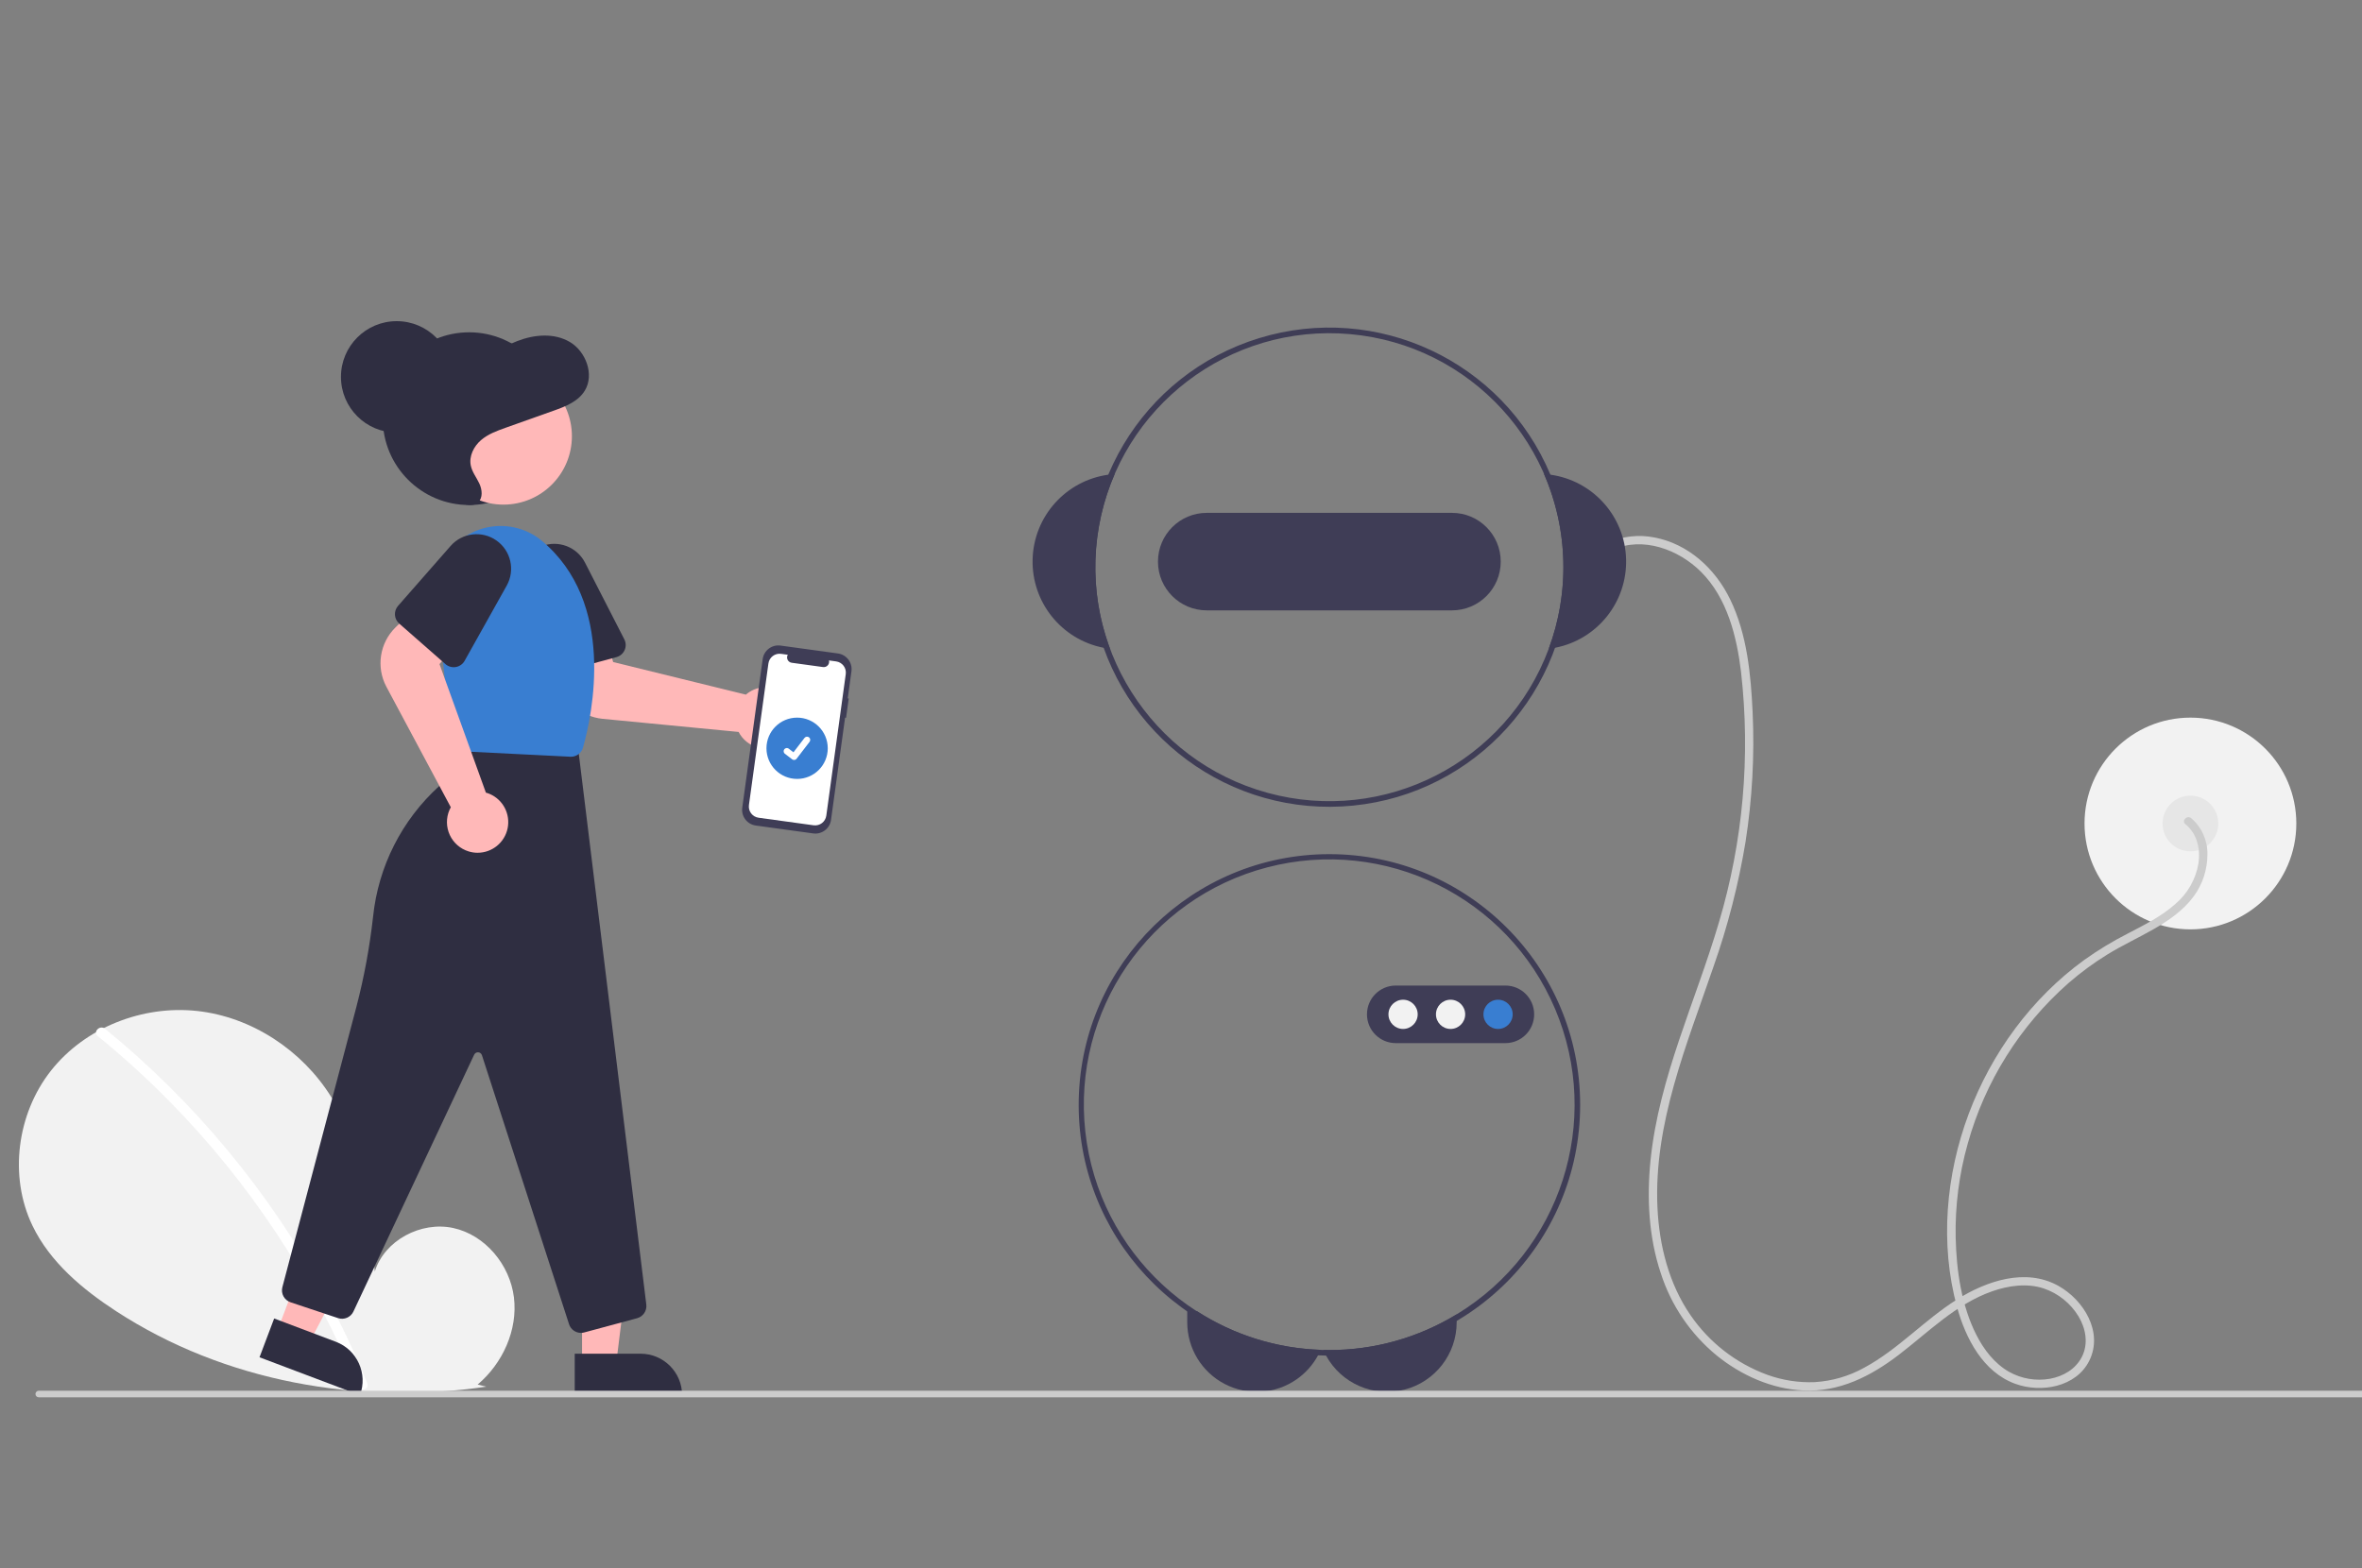 <?xml version="1.0" encoding="UTF-8"?>
<svg width="250px" height="166px" viewBox="0 0 250 166" version="1.1" xmlns="http://www.w3.org/2000/svg" xmlns:xlink="http://www.w3.org/1999/xlink">
    <rect x="0" y="0" width="250" height="166" fill="#808080" stroke="none"/>
    <title>Module IA</title>
    <g id="Module-IA" stroke="none" stroke-width="1" fill="none" fill-rule="evenodd">
        <g id="undraw_artificial_intelligence_re_enpp" transform="translate(2, 34)" fill-rule="nonzero">
            <circle id="Oval" fill="#F2F2F2" cx="229.84" cy="53.181" r="11.208"></circle>
            <circle id="Oval" fill="#E6E6E6" cx="229.84" cy="53.181" r="2.949"></circle>
            <path d="M229.301,53.244 C230.543,54.258 230.922,55.855 230.691,57.398 C230.407,59.09 229.529,60.625 228.215,61.728 C226.737,63.041 224.935,63.928 223.196,64.837 C221.599,65.652 220.063,66.584 218.603,67.626 C213.01,71.69 208.785,77.478 206.367,83.936 C203.953,90.383 203.306,97.701 205.14,104.384 C206.048,107.69 207.884,111.257 211.304,112.501 C214.03,113.492 217.752,112.854 219.141,110.044 C220.632,107.025 218.551,103.632 215.871,102.134 C212.398,100.192 208.248,101.611 205.123,103.577 C201.683,105.742 198.918,108.848 195.327,110.788 C193.71,111.689 191.911,112.214 190.064,112.323 C188.367,112.39 186.674,112.128 185.077,111.553 C181.763,110.345 178.91,108.131 176.918,105.22 C174.637,101.904 173.616,97.839 173.43,93.857 C173.013,84.948 176.532,76.613 179.356,68.351 C180.874,64.049 182.01,59.621 182.753,55.12 C183.46,50.596 183.712,46.012 183.504,41.438 C183.317,37.393 182.918,33.164 181.133,29.47 C179.563,26.221 176.695,23.563 173.067,22.893 C171.433,22.572 169.738,22.766 168.219,23.45 C167.701,23.686 168.151,24.448 168.665,24.214 C171.875,22.749 175.669,24.174 178.04,26.538 C180.808,29.299 181.825,33.376 182.276,37.138 C183.291,46.054 182.491,55.082 179.926,63.681 C177.464,72.043 173.592,80.057 172.698,88.818 C172.291,92.816 172.5,96.949 173.778,100.782 C174.874,104.197 176.93,107.224 179.7,109.502 C182.308,111.611 185.516,113.047 188.894,113.207 C192.685,113.387 196.01,111.697 198.951,109.448 C202.101,107.04 205,104.069 208.816,102.719 C210.556,102.103 212.537,101.816 214.324,102.408 C215.856,102.932 217.156,103.977 217.996,105.361 C218.772,106.651 219.058,108.264 218.35,109.65 C217.685,110.953 216.386,111.707 214.979,111.965 C213.49,112.228 211.955,111.967 210.636,111.227 C209.096,110.347 207.968,108.87 207.178,107.31 C205.603,104.198 205.074,100.494 204.994,97.041 C204.923,93.667 205.355,90.302 206.276,87.056 C208.108,80.489 211.805,74.595 216.92,70.088 C218.209,68.965 219.587,67.95 221.042,67.053 C222.629,66.075 224.322,65.294 225.94,64.371 C227.532,63.463 229.101,62.378 230.197,60.884 C231.131,59.603 231.636,58.059 231.638,56.474 C231.672,54.998 231.044,53.584 229.926,52.619 C229.489,52.262 228.859,52.884 229.301,53.244 L229.301,53.244 Z" id="Path" fill="#CCCCCC"></path>
            <path d="M124.669,104.796 C128.588,107.33 133.121,108.751 137.785,108.908 C137.702,109.105 137.608,109.298 137.505,109.486 C136.962,110.488 136.195,111.351 135.263,112.008 C133.015,113.59 130.072,113.788 127.632,112.522 C125.191,111.255 123.66,108.734 123.66,105.985 L123.66,104.796 L124.669,104.796 Z" id="Path" fill="#3F3D56"></path>
            <path d="M152.178,105.144 L152.178,105.985 C152.179,109.352 149.897,112.29 146.634,113.122 C143.372,113.953 139.962,112.466 138.351,109.51 C138.243,109.317 138.146,109.119 138.059,108.917 C138.274,108.923 138.487,108.926 138.702,108.926 C143.457,108.931 148.12,107.623 152.178,105.144 L152.178,105.144 Z" id="Path" fill="#3F3D56"></path>
            <path d="M162.1,16.254 C161.879,16.222 161.654,16.201 161.43,16.186 C163.978,22.057 164.154,28.685 161.923,34.682 C162.147,34.656 162.368,34.62 162.59,34.579 C167.05,33.715 170.232,29.751 170.11,25.209 C169.989,20.667 166.6,16.879 162.1,16.254 L162.1,16.254 Z" id="Path" fill="#3F3D56"></path>
            <path d="M115.974,16.186 C115.75,16.201 115.525,16.222 115.304,16.254 C110.804,16.879 107.415,20.667 107.294,25.209 C107.172,29.751 110.354,33.715 114.814,34.579 C115.036,34.62 115.257,34.656 115.481,34.682 C113.25,28.685 113.427,22.057 115.974,16.186 L115.974,16.186 Z" id="Path" fill="#3F3D56"></path>
            <path d="M162.1,16.254 C157.066,4.229 143.736,-2.022 131.272,1.797 C118.807,5.617 111.268,18.263 113.836,31.044 C116.403,43.825 128.242,52.579 141.214,51.288 C154.187,49.997 164.068,39.083 164.067,26.046 C164.066,22.684 163.397,19.356 162.1,16.254 L162.1,16.254 Z M161.923,34.682 C157.451,46.704 144.541,53.323 132.17,49.937 C119.798,46.552 112.058,34.282 114.33,21.658 C116.602,9.035 128.135,0.234 140.91,1.375 C153.686,2.515 163.477,13.22 163.477,26.046 C163.476,28.995 162.95,31.919 161.923,34.682 L161.923,34.682 Z" id="Shape" fill="#3F3D56"></path>
            <path d="M151.68,20.295 L125.725,20.295 C122.874,20.295 120.563,22.606 120.563,25.457 C120.563,28.307 122.874,30.618 125.725,30.618 L151.68,30.618 C154.53,30.618 156.841,28.307 156.841,25.457 C156.841,22.606 154.53,20.295 151.68,20.295 L151.68,20.295 Z" id="Path" fill="#3F3D56"></path>
            <path d="M138.702,56.426 C124.28,56.432 112.502,67.953 112.177,82.371 C111.852,96.789 123.098,108.829 137.505,109.486 C137.785,109.501 138.068,109.51 138.351,109.51 C138.469,109.515 138.584,109.515 138.702,109.515 C153.362,109.515 165.247,97.631 165.247,82.971 C165.247,68.31 153.362,56.426 138.702,56.426 L138.702,56.426 Z M152.178,105.144 C148.12,107.623 143.457,108.931 138.702,108.926 C138.487,108.926 138.274,108.923 138.059,108.917 C137.968,108.917 137.876,108.914 137.785,108.908 C124.902,108.46 114.297,98.63 112.875,85.817 C111.454,73.005 119.646,61.089 132.117,57.828 C144.589,54.567 157.565,60.948 162.597,72.816 C167.629,84.685 163.193,98.448 152.178,105.144 L152.178,105.144 Z" id="Shape" fill="#3F3D56"></path>
            <path d="M157.333,76.433 L145.731,76.433 C144.048,76.433 142.684,75.068 142.684,73.385 C142.684,71.702 144.048,70.337 145.731,70.337 L157.333,70.337 C159.016,70.337 160.38,71.702 160.38,73.385 C160.38,75.068 159.016,76.433 157.333,76.433 Z" id="Path" fill="#3F3D56"></path>
            <circle id="Oval" fill="#F2F2F2" cx="146.505" cy="73.385" r="1.547"></circle>
            <circle id="Oval" fill="#F2F2F2" cx="151.532" cy="73.385" r="1.547"></circle>
            <circle id="Oval" fill="#397ED1" cx="156.559" cy="73.385" r="1.547"></circle>
            <path d="M48.555,112.579 C51.207,110.338 52.819,106.798 52.396,103.351 C51.974,99.904 49.357,96.736 45.962,96.004 C42.568,95.272 38.699,97.298 37.668,100.614 C37.1,94.221 36.446,87.561 33.048,82.117 C29.97,77.187 24.64,73.66 18.863,73.029 C13.086,72.398 7.004,74.781 3.401,79.341 C-0.202,83.9 -1.084,90.529 1.439,95.764 C3.298,99.62 6.723,102.49 10.311,104.825 C21.758,112.274 35.959,114.791 49.471,112.802 L48.555,112.579 Z" id="Path" fill="#F2F2F2"></path>
            <path d="M9.113,74.913 C13.88,78.796 18.253,83.138 22.169,87.877 C26.085,92.612 29.533,97.715 32.465,103.115 C34.103,106.144 35.575,109.261 36.874,112.45 C37.138,113.099 36.085,113.382 35.823,112.74 C33.523,107.117 30.677,101.732 27.326,96.664 C23.992,91.614 20.176,86.899 15.931,82.587 C13.53,80.148 10.997,77.844 8.343,75.684 C7.799,75.241 8.574,74.474 9.113,74.913 L9.113,74.913 Z" id="Path" fill="#FFFFFF"></path>
            <circle id="Oval" fill="#2F2E41" cx="47.656" cy="10.323" r="9.143"></circle>
            <path d="M81.756,43.802 C81.581,44.066 81.368,44.302 81.123,44.502 C80.409,45.09 79.479,45.346 78.565,45.206 C77.651,45.065 76.84,44.541 76.337,43.766 C76.279,43.676 76.226,43.584 76.178,43.489 L61.77,42.099 C59.435,41.865 57.531,40.126 57.085,37.822 L56.267,33.511 L61.89,32.636 L62.899,36.09 L76.946,39.54 C77.055,39.445 77.17,39.357 77.291,39.278 C78.583,38.439 80.286,38.624 81.368,39.721 C82.45,40.817 82.612,42.522 81.756,43.802 L81.756,43.802 Z" id="Path" fill="#FFB8B8"></path>
            <path d="M63.244,35.568 L56.963,37.265 C56.255,37.455 55.527,37.037 55.336,36.33 L53.136,28.186 C52.647,26.379 53.602,24.496 55.348,23.821 C57.094,23.147 59.067,23.899 59.92,25.565 L64.079,33.682 C64.262,34.038 64.274,34.458 64.112,34.824 C63.95,35.191 63.631,35.464 63.244,35.568 L63.244,35.568 Z" id="Path" fill="#2F2E41"></path>
            <polygon id="Path" fill="#FFB8B8" points="59.606 110.348 63.221 110.348 64.942 96.401 59.605 96.401"></polygon>
            <path d="M58.831,109.315 L70.195,109.315 L70.195,113.706 L63.222,113.706 C60.797,113.706 58.831,111.74 58.831,109.315 L58.831,109.315 L58.831,109.315 Z" id="Path" fill="#2F2E41" transform="translate(64.513, 111.51) rotate(179.997) translate(-64.513, -111.51) "></path>
            <polygon id="Path" fill="#FFB8B8" points="27.377 106.824 30.76 108.101 37.297 95.661 32.304 93.776"></polygon>
            <path d="M25.876,107.45 L37.24,107.45 L37.24,111.84 L30.266,111.84 C27.841,111.84 25.876,109.874 25.876,107.45 L25.876,107.45 L25.876,107.45 Z" id="Path" fill="#2F2E41" transform="translate(31.558, 109.645) rotate(-159.315) translate(-31.558, -109.645) "></path>
            <path d="M59.491,107.109 C58.916,107.109 58.407,106.737 58.23,106.19 L49.008,77.709 C48.952,77.536 48.796,77.415 48.615,77.404 C48.434,77.392 48.264,77.493 48.187,77.657 L35.405,104.851 C35.119,105.459 34.423,105.758 33.785,105.546 L28.751,103.868 C28.087,103.645 27.71,102.947 27.887,102.27 L35.716,72.614 C36.536,69.473 37.127,66.276 37.487,63.05 C38.036,57.737 40.527,52.814 44.482,49.224 C46.209,47.642 47.332,45.508 47.657,43.188 L47.679,43.04 L59.144,44.85 L66.407,104.113 C66.484,104.768 66.071,105.382 65.434,105.556 L59.838,107.062 C59.725,107.093 59.609,107.109 59.491,107.109 L59.491,107.109 Z" id="Path" fill="#2F2E41"></path>
            <circle id="Oval" fill="#FFB8B8" cx="51.288" cy="12.179" r="7.244"></circle>
            <path d="M58.432,46.114 C58.409,46.114 58.386,46.113 58.363,46.112 L46.997,45.544 C46.342,45.514 45.807,45.007 45.743,44.354 L44.191,29.215 C43.96,26.964 44.858,24.745 46.59,23.288 C48.321,21.831 50.661,21.326 52.84,21.939 L52.84,21.939 C53.729,22.182 54.557,22.608 55.272,23.19 C63.267,29.756 60.689,41.653 59.708,45.142 C59.55,45.717 59.028,46.115 58.432,46.114 L58.432,46.114 Z" id="Path" fill="#397ED1"></path>
            <path d="M48.544,56.28 C48.227,56.28 47.913,56.232 47.61,56.14 C46.725,55.871 45.996,55.238 45.607,54.4 C45.218,53.561 45.205,52.596 45.572,51.747 C45.615,51.649 45.662,51.554 45.715,51.462 L38.891,38.696 C37.793,36.622 38.185,34.073 39.856,32.426 L42.992,29.357 L46.835,33.554 L44.519,36.307 L49.428,49.914 C49.567,49.951 49.704,49.999 49.838,50.056 C51.251,50.667 52.04,52.187 51.727,53.695 C51.413,55.203 50.084,56.282 48.544,56.28 L48.544,56.28 Z" id="Path" fill="#FFB8B8"></path>
            <path d="M45.145,36.306 L40.253,32.016 C39.702,31.532 39.647,30.695 40.13,30.143 L45.691,23.8 C46.925,22.393 49.022,22.145 50.551,23.225 C52.08,24.304 52.546,26.364 51.632,27.997 L47.178,35.956 C46.982,36.306 46.639,36.548 46.245,36.616 C45.85,36.684 45.446,36.57 45.145,36.306 L45.145,36.306 Z" id="Path" fill="#2F2E41"></path>
            <path d="M46.627,19.215 C47.288,19.45 48.098,19.656 48.618,19.17 C49.126,18.696 49.033,17.828 48.734,17.189 C48.435,16.549 47.971,15.981 47.829,15.285 C47.625,14.287 48.152,13.251 48.904,12.601 C49.657,11.951 50.604,11.61 51.528,11.281 L56.599,9.478 C57.855,9.032 59.207,8.508 59.91,7.334 C60.926,5.635 59.997,3.206 58.33,2.215 C56.662,1.223 54.557,1.408 52.758,2.105 C51.763,2.49 50.817,3.022 49.788,3.293 C47.757,3.829 45.449,3.348 43.664,4.493 C42.111,5.49 41.391,7.523 41.443,9.426 C41.495,11.329 42.196,13.141 42.935,14.881 C43.375,15.916 43.844,16.963 44.589,17.786 C45.333,18.61 46.409,19.186 47.484,19.034 L46.627,19.215 Z" id="Path" fill="#2F2E41"></path>
            <circle id="Oval" fill="#2F2E41" cx="39.987" cy="5.899" r="5.899"></circle>
            <path d="M87.831,39.95 L87.726,39.936 L88.12,37.068 C88.246,36.152 87.605,35.306 86.689,35.18 L80.613,34.345 C79.696,34.219 78.851,34.86 78.725,35.777 L76.562,51.509 C76.436,52.426 77.077,53.271 77.994,53.397 L84.07,54.232 C84.986,54.358 85.832,53.717 85.958,52.801 L87.445,41.977 L87.55,41.991 L87.831,39.95 Z" id="a5b0fbf6-85a2-48e8-ad40-c81376cd9893-50" fill="#3F3D56"></path>
            <path d="M86.498,36.022 L85.741,35.918 C85.788,36.1 85.741,36.295 85.615,36.436 C85.489,36.577 85.302,36.646 85.115,36.62 L81.795,36.164 C81.608,36.138 81.446,36.021 81.363,35.851 C81.28,35.681 81.287,35.482 81.381,35.318 L80.674,35.221 C80.361,35.178 80.043,35.261 79.791,35.452 C79.539,35.644 79.373,35.927 79.33,36.241 L77.27,51.225 C77.18,51.878 77.637,52.48 78.29,52.57 L84.113,53.371 C84.766,53.46 85.368,53.004 85.458,52.351 L85.458,52.351 L87.517,37.366 C87.607,36.713 87.151,36.111 86.498,36.022 L86.498,36.022 Z" id="a5d1dbd7-b3f0-4599-af89-34309e57a462-51" fill="#FFFFFF"></path>
            <circle id="Oval" fill="#397ED1" cx="82.368" cy="45.218" r="3.244"></circle>
            <path d="M82.046,46.455 C81.973,46.456 81.902,46.432 81.844,46.388 L81.84,46.385 L81.078,45.802 C80.981,45.728 80.931,45.609 80.947,45.488 C80.962,45.368 81.041,45.265 81.153,45.219 C81.265,45.173 81.394,45.19 81.49,45.264 L81.984,45.643 L83.151,44.121 C83.205,44.049 83.286,44.003 83.375,43.991 C83.464,43.979 83.554,44.003 83.626,44.058 L83.618,44.068 L83.626,44.058 C83.774,44.172 83.802,44.384 83.688,44.533 L82.316,46.323 C82.251,46.407 82.152,46.456 82.046,46.455 L82.046,46.455 Z" id="Path" fill="#FFFFFF"></path>
            <path d="M249.649,113.933 L2.104,113.933 C1.911,113.933 1.754,113.776 1.754,113.582 C1.754,113.388 1.911,113.231 2.104,113.231 L249.649,113.231 C249.843,113.231 250,113.388 250,113.582 C250,113.776 249.843,113.933 249.649,113.933 Z" id="Path" fill="#CCCCCC"></path>
        </g>
    </g>
</svg>